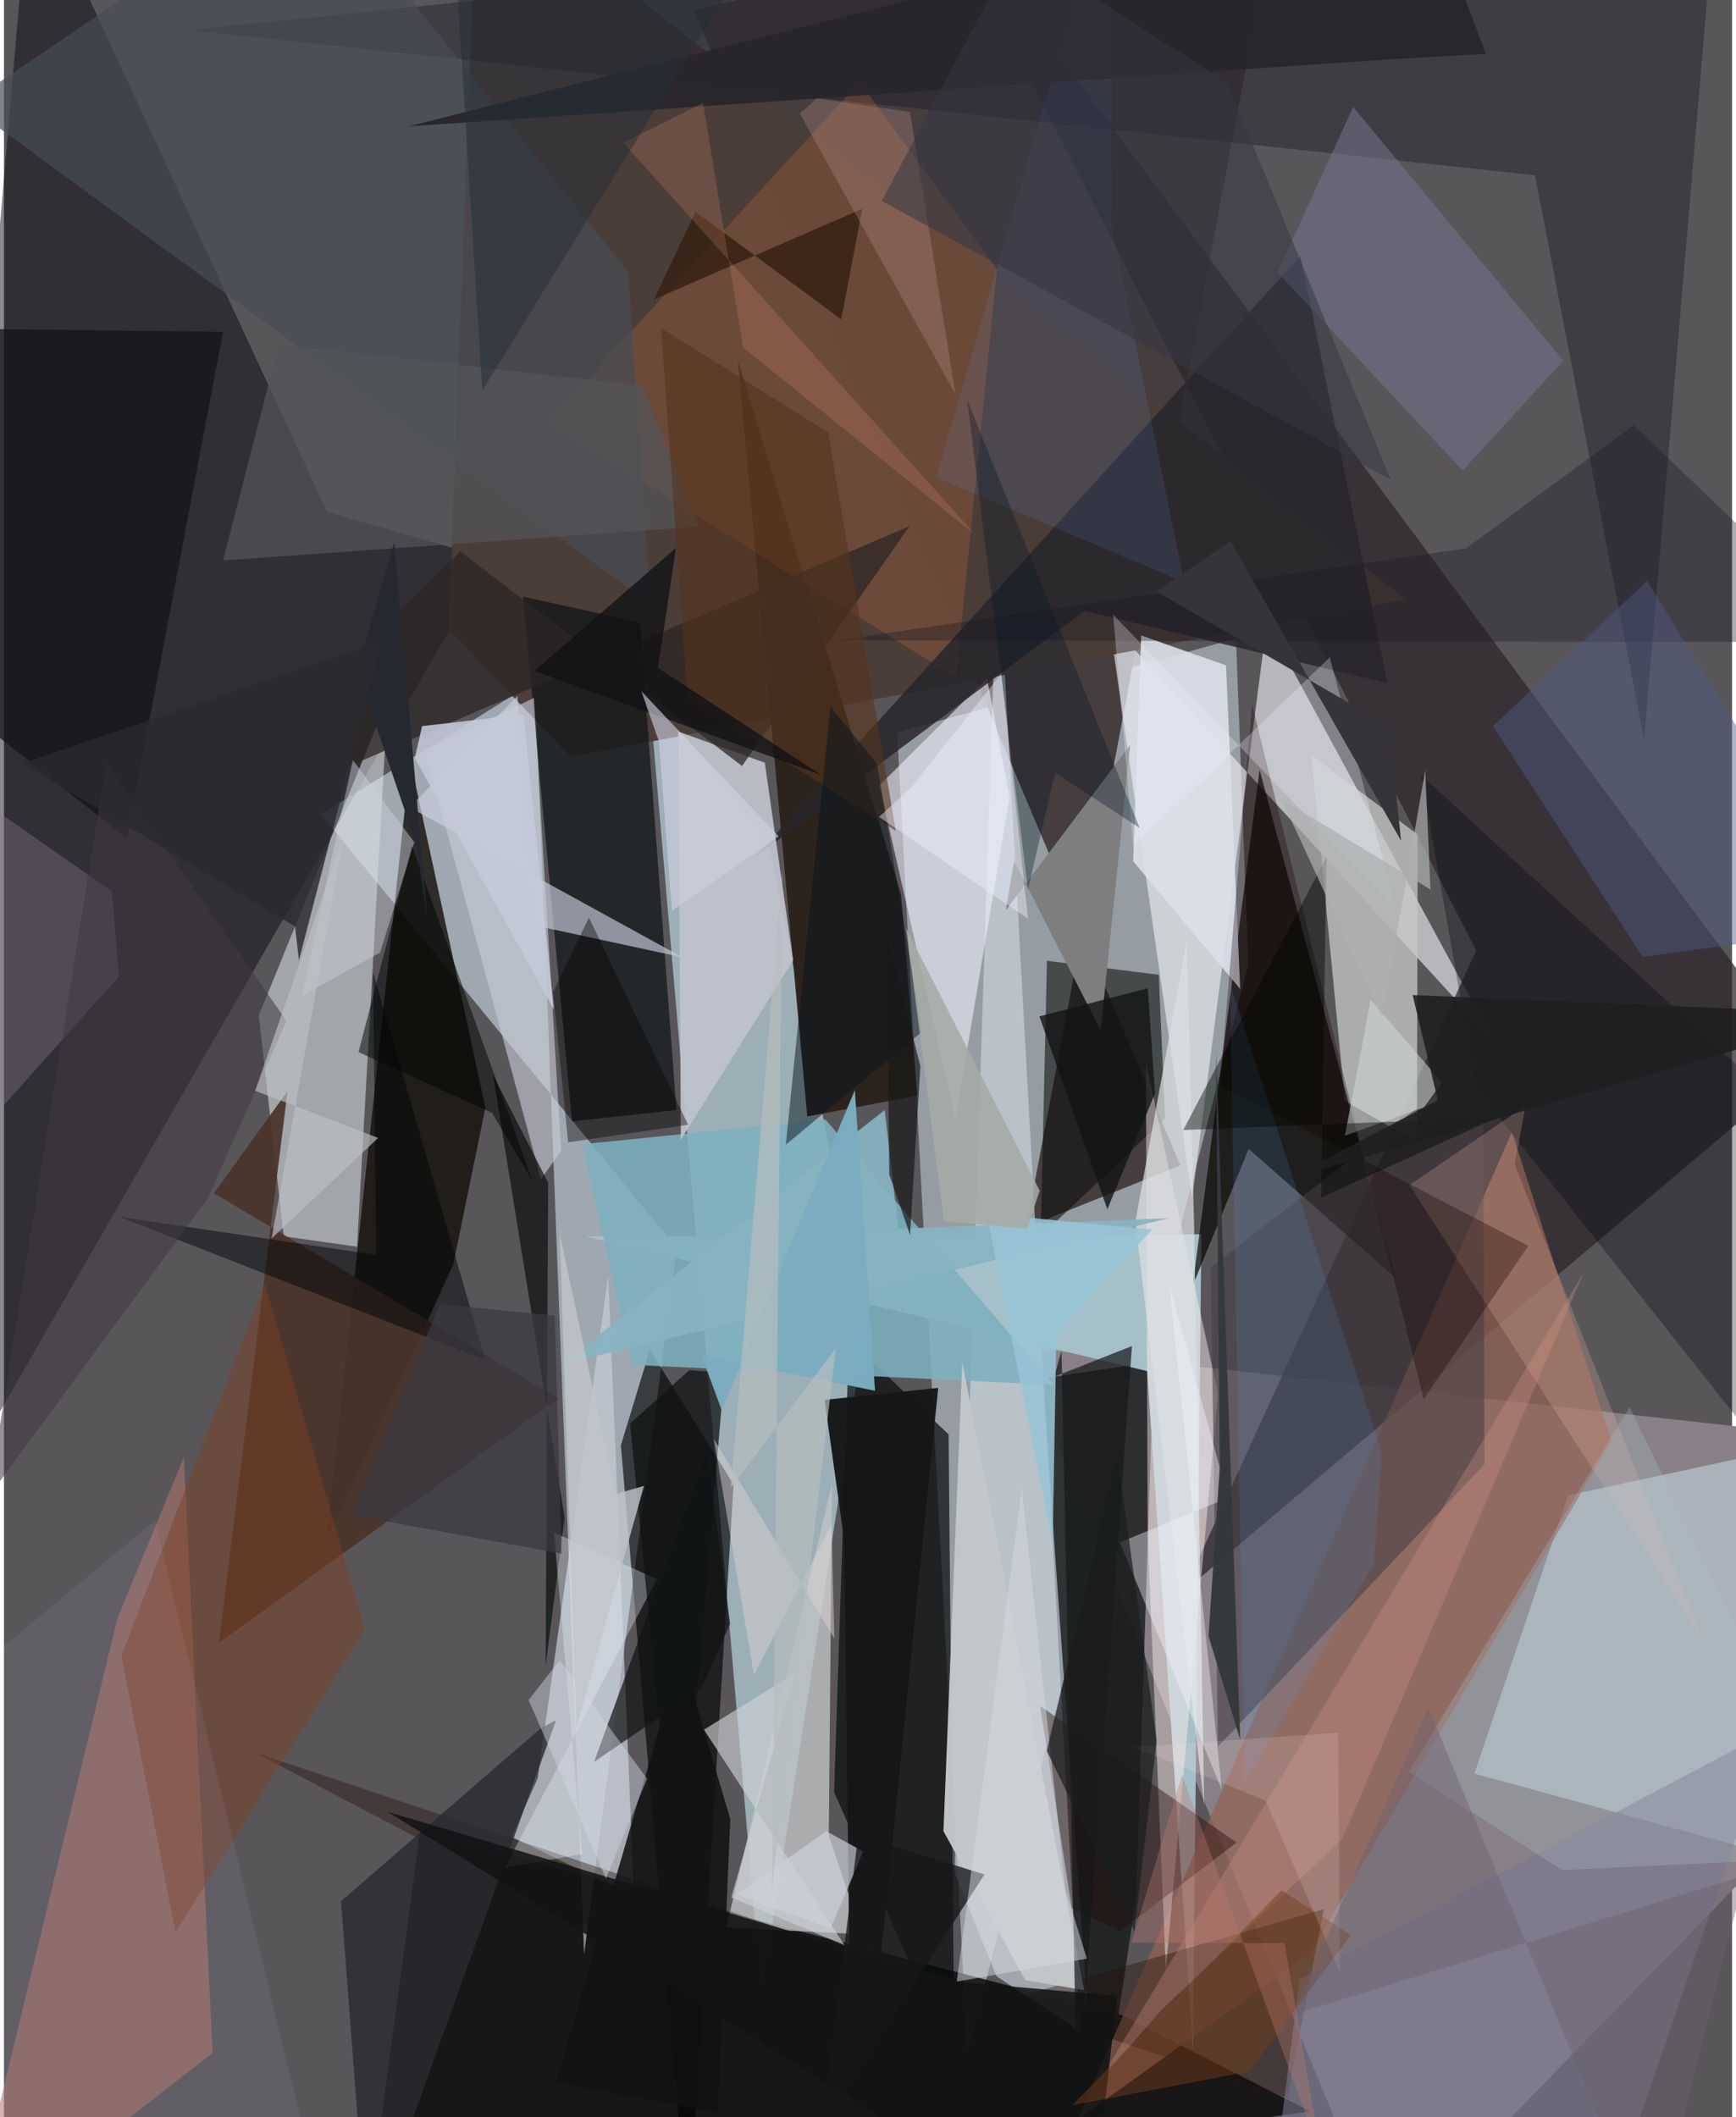 <svg xmlns="http://www.w3.org/2000/svg" width="228" height="278" viewBox="0 0 836 1024"><path fill="#59565a" d="M0 0h836v1024H0z"/><path fill="#dcf1f8" fill-opacity=".455" d="M601.993 466.564l-5.975-157.745-163.904 45.465 33.957 638.543z"/><path fill="#bdd9e3" fill-opacity=".667" d="M370.102 407.802l46.43 234.83-50.14 322.843-54.4-631.796z"/><path fill="#888086" fill-opacity=".992" d="M668.866 1086l184.147-189.198 7.661-204.415L490.31 651.35z"/><path fill="#0c0b0a" fill-opacity=".847" d="M201.277 886.176l-27 199.824 457.687-64.813-91.52-46.656z"/><path fill="#453d3e" d="M569.113 563.673L333.695 4.98 618.847-62 494.514 593.642z"/><path fill="#dff4fe" fill-opacity=".522" d="M280.645 945.48l-23.759-615.679-103.51 64.058 172.156 209.804z"/><path fill="#000109" fill-opacity=".455" d="M-60.499 784.573l295.82-514.295-79.005-22.76L12.836-62z"/><path fill="#edeff4" fill-opacity=".631" d="M574.775 579.555l-40.016-278.64 185.895 202.516L610.96 301.073z"/><path fill="#2c262b" fill-opacity=".733" d="M712.179 459.71L445.437-60.742l426.954 575.37-301.768 255.256z"/><path fill="#181a1a" fill-opacity=".808" d="M502.443 666.677l53.79-8.019-8.573 259.603-18.51 122.737z"/><path fill="#141009" fill-opacity=".808" d="M217.367 611.591l-61.549 134.533 40.674-378.704L232.9 535.73z"/><path fill="#ced9df" fill-opacity=".612" d="M520.443 982.374l-39.736-719.46-20.841 642.731 20.301 50.192z"/><path fill="#dfe5e9" fill-opacity=".549" d="M123.282 491.17l62.36-153.163-14.82 264.969-35.477-4.998z"/><path fill="#a6c0ca" fill-opacity=".996" d="M281.386 597.987l271.7 65.185 22.098 327.981 4.095-394.21z"/><path fill="#060a0a" fill-opacity=".702" d="M459.796 998.042L401.6 866.81l7.212-219.026 48.192 46.012z"/><path fill="#4b3c37" fill-opacity=".98" d="M228.905-62l-13.742 366.404 58.85 61.576 404.226-76.062z"/><path fill="#c7d5e3" fill-opacity=".58" d="M711.333 857.81L898 908.944V692.857l-141.254 30.348z"/><path fill="#000302" fill-opacity=".643" d="M331.026 1079.786l21.931-361.814-40.45-65.191-14.064 46.338z"/><path fill="#c5c9c7" fill-opacity=".749" d="M683.552 552.326l-34.855-19.783L632.5 365.242l51.422 38.4z"/><path fill="#080703" fill-opacity=".698" d="M575.076 621.858l27.084-66.147 70.914 62.233-65.646-245.67z"/><path fill="#2d231d" fill-opacity=".988" d="M434.054 432.8l7.77 97.124L388.623 540l-33.56-365.612z"/><path fill="#c6cbd5" fill-opacity=".714" d="M258.21 860.136l-12.594 28.272 59.175 28.644-12.48-299.863z"/><path fill="#bfc3c4" fill-opacity=".788" d="M399.02 887.844l16.153 47.695-65.754-3.283 51.199-214.673z"/><path fill="#936354" fill-opacity=".702" d="M729.506 547.49l-210.323 477.798 112.4-80.385 146.094-247.661z"/><path fill="#efeffc" fill-opacity=".6" d="M460.282 541.305l26.206-155.732-10.943-57.518-52.01 51.831z"/><path fill="#7db0bf" fill-opacity=".875" d="M304.061 660.137L279.71 553.439l117.727-11.96 110.39 128.315z"/><path fill="#0d1215" fill-opacity=".686" d="M250.994 288.53l56.665 12.507 17.657 235.846-50.48 5.443z"/><path fill="#171824" fill-opacity=".396" d="M89.981 14.545l739.196-76.502-35.727 419.595-52.799-272.85z"/><path fill="#b17669" fill-opacity=".557" d="M-18.68 1086l119.608-93.072-13.88-288.104-32.15 77.946z"/><path fill="#0c100d" fill-opacity=".584" d="M561.698 540.995l-60.16 56.842 3.048-133.136 54.092 6.762z"/><path fill="#4a3429" fill-opacity=".925" d="M268.3 676.257L103.996 794.566l33.202-266.831-35.626 49.386z"/><path fill="#fdefed" fill-opacity=".463" d="M552.43 514.114l.868 229.673 8.778 208.975 25.212-278.933z"/><path fill="#dc793e" fill-opacity=".22" d="M460.603 327.818L263.094 204.286 413.916 39.762l66.44 90.492z"/><path fill="#cbd0e1" fill-opacity=".643" d="M255.338 447.311l-6.9-110.74-52.186 53.96 132.02 72.503z"/><path fill="#27262c" fill-opacity=".851" d="M522.71 295.469l146.672 34.987-42.188-206.69-264.425 291.276z"/><path fill="#bfc2cc" fill-opacity=".925" d="M381.786 464.494l-13.713-95.596-41.855-15.061 1.227 197.491z"/><path fill="#453e43" fill-opacity=".561" d="M716.26 708.196L587.31 844.81l-3.534-231.91 131.74-101.56z"/><path fill="#231107" fill-opacity=".392" d="M638.481 923.424l-17.642 91.172-499.532-167.003L397.232 992.58z"/><path fill="#151616" fill-opacity=".965" d="M406.543 745.4l4.076 335.88 41.343-410.006-54.968 5.812z"/><path fill="#121417" fill-opacity=".749" d="M-39.141 327.567l98.68 77.983 46.465-245.05-137.293-1.666z"/><path fill="#7e7e7e" d="M488.68 416.528l41.892 81.738 14.231-137.971-60.081 79.865z"/><path fill="#dcdfe9" fill-opacity=".91" d="M598.047 478.303l-51.759-61.693 3.87-109.261 41.049 14.481z"/><path fill="#c3c6ca" fill-opacity=".976" d="M494.104 957.768l28.47 4.797-58.975-303.73-9.088 226.844z"/><path fill="#00070c" fill-opacity=".314" d="M712.373 526.658l-26.761-151.793L898 569.953v191.07z"/><path fill="#200804" fill-opacity=".408" d="M596.313 891.176L501.27 825.12l15.39 97.888 23.327 10.97z"/><path fill="#464c55" fill-opacity=".686" d="M312.769 292.341L-17.96 50.474 147.584-62 302.01 131.603z"/><path fill="#c7cbd6" fill-opacity=".624" d="M259.776 570.228l9.791-13.481-13.215-219.203-52.707 25.426z"/><path fill="#111212" fill-opacity=".875" d="M351.387 879.872l-23.733-80.55-60.48 207.77 78.162 15.004z"/><path fill="#2d2624" fill-opacity=".749" d="M220.73 266.743L75.244 409.812l362.809-155.315-80.984 115.988z"/><path fill="#737690" fill-opacity=".529" d="M705.683 227.56l-89.53-95.81 36.545-80.004 101.657 122.713z"/><path fill="#292b31" fill-opacity=".804" d="M267.114 831.992l-7.35 3.829-96.699 83.68L175.751 1086z"/><path fill="#7e4025" fill-opacity=".478" d="M126.112 620.761l48.548 167.374L82.982 934.61 56.797 800.763z"/><path fill="#897b96" fill-opacity=".369" d="M52.221 431.161L-62 351.364v252.467L55.614 472.228z"/><path fill="#090b09" fill-opacity=".659" d="M271.246 734.128l-9.22 71.703 1.254-233.775-26.653-52.098z"/><path fill="#f9c2a8" fill-opacity=".22" d="M822.066 793.528l-91.243-230.363 5.311-28.38-56.188 38.394z"/><path fill="#1d1724" fill-opacity=".357" d="M707.301 265.216l81.18-59.563L898 310.59l-495.034-.882z"/><path fill="#dadfe1" fill-opacity=".722" d="M580.648 873.096L547.342 590.78l24.835-135.74 3.564 137.073z"/><path fill="#190200" fill-opacity=".318" d="M686.791 676.779l-82.975-336.054-15.546 184.308 149.184 77.542z"/><path fill="#6b99f8" fill-opacity=".118" d="M535.86-62l-84.817 292.889 119.842 50.625-35.13-172.666z"/><path fill="#101212" fill-opacity=".694" d="M337.423 816.574l-51.95 35.64 54.666-149.879 11.149 83.062z"/><path fill="#ced2d6" fill-opacity=".639" d="M338.644 836.593l44.208-27.417-31.018 108.6 54.842 23.084z"/><path fill="#787890" fill-opacity=".576" d="M626.792 957.285l229.056-120.864-73.733 214.958L610.367 1086z"/><path fill="#29272b" fill-opacity=".969" d="M670.173 28.693L195.765 61.105 683.5-62l33.434 88.045z"/><path fill="#f4f5fb" fill-opacity=".408" d="M539.87 745.988l52.386-21.566-28.483-103.143 25.442 244.512z"/><path fill="#4e5a83" fill-opacity=".455" d="M720.333 351.234l72.382 111.536L898 448.618 794.9 280.973z"/><path fill="#16191a" fill-opacity=".714" d="M519.264 1020.714l-7.643-367.33-3.544 12.511 37.616-14.866z"/><path fill="#edf3ff" fill-opacity=".282" d="M641.395 317.916l32.08 121.863-136.88-142.483 9.716 112.144z"/><path fill="#88b4c2" fill-opacity=".922" d="M432.7 594.309l-6.6-57.428-156.475 123.03 293.85-70.702z"/><path fill="#d69486" fill-opacity=".306" d="M764.294 615.333L647.524 889.31l-87.391 82.7-30.434 34.85z"/><path fill="#000507" fill-opacity=".494" d="M180.13 606.952l-1.596-136.813 54.347 187.649-176.875-69.191z"/><path fill="#d0d5d4" fill-opacity=".565" d="M686.928 535.571l8.786-11.935-34.534-40.124-12.453 65.766z"/><path fill="#525559" fill-opacity=".706" d="M105.992 271.074l26.915-104.473 175.988 19.993 27.05 68.124z"/><path fill="#eff6ff" fill-opacity=".329" d="M242.242 903.375l37.43-6.65-13.578-155.545 49.757 22.602z"/><path fill="#101313" fill-opacity=".749" d="M331.5 662.724l-28.61 25.788 23.305 239.006 22.358-263.652z"/><path fill="#362113" fill-opacity=".855" d="M314.437 144.821l100.783-43.835-10.165 53.49-70.497-52.077z"/><path fill="#55341d" fill-opacity=".6" d="M431.425 401.797l-100.683-63.454-12.83-179.668 80.868 50.463z"/><path fill="#4e9fea" fill-opacity=".141" d="M666.538 702.547L662.8 756.24l-62.632 106.29-7.084-386.987z"/><path fill="#020701" fill-opacity=".439" d="M722.275 540.517l-85.069 38.734 2.614-164.687-69.309 131.984z"/><path fill="#121313" fill-opacity=".863" d="M524.917 1086l13.59-120.601-75.073-6.756-277.555-82.218z"/><path fill="#081726" fill-opacity=".353" d="M466.016 193.5l29.357 236.763 13.13-56.596 40.963 26.847z"/><path fill="#98c4d5" fill-opacity=".871" d="M507.323 746.297l-31.986-159.289 80.108 7.713-46.326 50.83z"/><path fill="#353438" d="M675.888 406.654l-82.476-144.877-35.945 24.262 112.664 65.201z"/><path fill="#08141b" fill-opacity=".49" d="M378.242 553.62l21.581-211.853 22.615 27.852 21.785 129.325z"/><path fill="#403941" fill-opacity=".553" d="M98.427 579.944l38.279-86.215-87.253-124.46-56.94 354.69z"/><path fill="#b58e85" fill-opacity=".322" d="M385.044 54.98l75.304 135.796L438.29 54.117l-45.205-6.491z"/><path fill="#c9c7ff" fill-opacity=".071" d="M158.434 1086l-85.33-350.62-118.542 98.677L-62 1086z"/><path fill="#cbcfd8" fill-opacity=".463" d="M144.087 481.712l37.888-21.017 16.547-53.328-29.72-39.766z"/><path fill="#7aacbf" fill-opacity=".988" d="M337.459 655.6l83.945 17.068-9.77-145.439-64.466 154.706z"/><path fill="#000605" fill-opacity=".522" d="M255.705 571.139l-58.278-161.955-25.896 99.689 64.579 29.37z"/><path fill="#f0efff" fill-opacity=".427" d="M482.466 325.824l12.974 118.618-72.113-49.339 15.695-14.335z"/><path fill="#030400" fill-opacity=".404" d="M330.958 543.99l-47.972-100.193-17.366 36.197 7.328 72.499z"/><path fill="#121413" fill-opacity=".8" d="M553.356 477.998l3.472 50.82-23.03 56.075-32.868-93.315z"/><path fill="#ccd2da" fill-opacity=".678" d="M397.798 885.68l-43.472 30.67 45.658 16.23 15.71-37.083z"/><path fill="#d0d7e0" fill-opacity=".463" d="M253.818 822.252l15.074-19.294 42.234 57.334-19.915 48.325z"/><path fill="#161718" fill-opacity=".769" d="M474.35 906.611l-61.085-18.925L388.475 1086H358.56z"/><path fill="#c1c4ca" fill-opacity=".8" d="M295.817 722.652l13.803-3.963-32.68 117.085-8.112-239.104z"/><path fill="#bcc0c5" fill-opacity=".659" d="M129.477 599.007l35.004-195.178-42.934 123.726 59.491 22.81z"/><path fill="#f49e80" fill-opacity=".188" d="M299.562 69l38.651-19.191 19.337 118.27 112.68 90.888z"/><path fill="#3a3a42" fill-opacity=".718" d="M167.878 732.69l101.845 18.787-3.216-115.12-55.588-5.578z"/><path fill="#272931" fill-opacity=".996" d="M170.879 324.123l28.204 83.202 5.612 35.507-15.867-180.593z"/><path fill="#dad3d4" fill-opacity=".486" d="M362.838 810.082l-19.41-114.103 58.306 96.486-1.365-55.102z"/><path fill="#101214" fill-opacity=".769" d="M395.356 374.809l-78.95-51.745 8.688-58.045-68.46 59.496z"/><path fill="#171917" fill-opacity=".694" d="M427.03 451.475l1.267 116.58 10.054 29.274 4.983-81.688z"/><path fill="#d4d6dd" fill-opacity=".518" d="M513.532 913.737l-21.166-193.775-31.434 238.458 62.95-11.107z"/><path fill="#343743" fill-opacity=".522" d="M424.666 97.191l246.3 134.918-79.23-192.217-102.164-65.075z"/><path fill="#adafaf" fill-opacity=".702" d="M687.564 372.558l2.557 57.684-72.088-43.754 48.757 105.655z"/><path fill="#c3c9d9" fill-opacity=".89" d="M251.373 345.528l-49.088 5.664-3.533 15.413 67.283 121.683z"/><path fill="#cdd0df" fill-opacity=".624" d="M374.804 404.486l-51.66 36.124-6.327-82.112-8.447-24.155z"/><path fill="#743e1c" fill-opacity=".467" d="M651.63 935.987l-49.2 65.91-85.54 16.324 101.19-103.993z"/><path fill="#abbac6" fill-opacity=".306" d="M753.768 904.451l138.292-6.474-105.593-217.422-106.808 176.39z"/><path fill="#34383d" fill-opacity=".98" d="M588.186 709.422l-1.872-201.393 11.754 333.482-15.337-50.19z"/><path fill="#ffe4ea" fill-opacity=".165" d="M646.256 953.992l-35.935-83.18-64.144-25.854 99.282-6.885z"/><path fill="#1b1d1e" fill-opacity=".698" d="M504.521 846.903l34.134-143.119 18.978 138.184-10.756 92.109z"/><path fill="#6b616d" fill-opacity=".431" d="M623.234 974.492l65.815-148.517L797.149 1086l44.846-178.867z"/><path fill="#1e1f20" fill-opacity=".89" d="M621.258 570.204L898 490.45l-216.52-9.18 12.184 50.888z"/><path fill="#a6aaa7" fill-opacity=".875" d="M494.888 594.302l-40.144-3.704-18.231-141.635 64.561 126.972z"/><path fill="#b6bebf" fill-opacity=".69" d="M376.559 420.747l-5.046 492.6 30.976-261.373-50.866 67.719z"/><path fill="#2a2a30" fill-opacity=".824" d="M182.65 310.448l-39.94 153.958-1.908-16.326L8.918 369.218z"/><path fill="#252e39" fill-opacity=".506" d="M280.92-26.809l-62.028 15.614 12.516 200.062L385.96-62z"/><path fill="#b9786c" fill-opacity=".361" d="M569.937 858.424l67.59 185.588-18.052-104.227-74.025-.17z"/></svg>